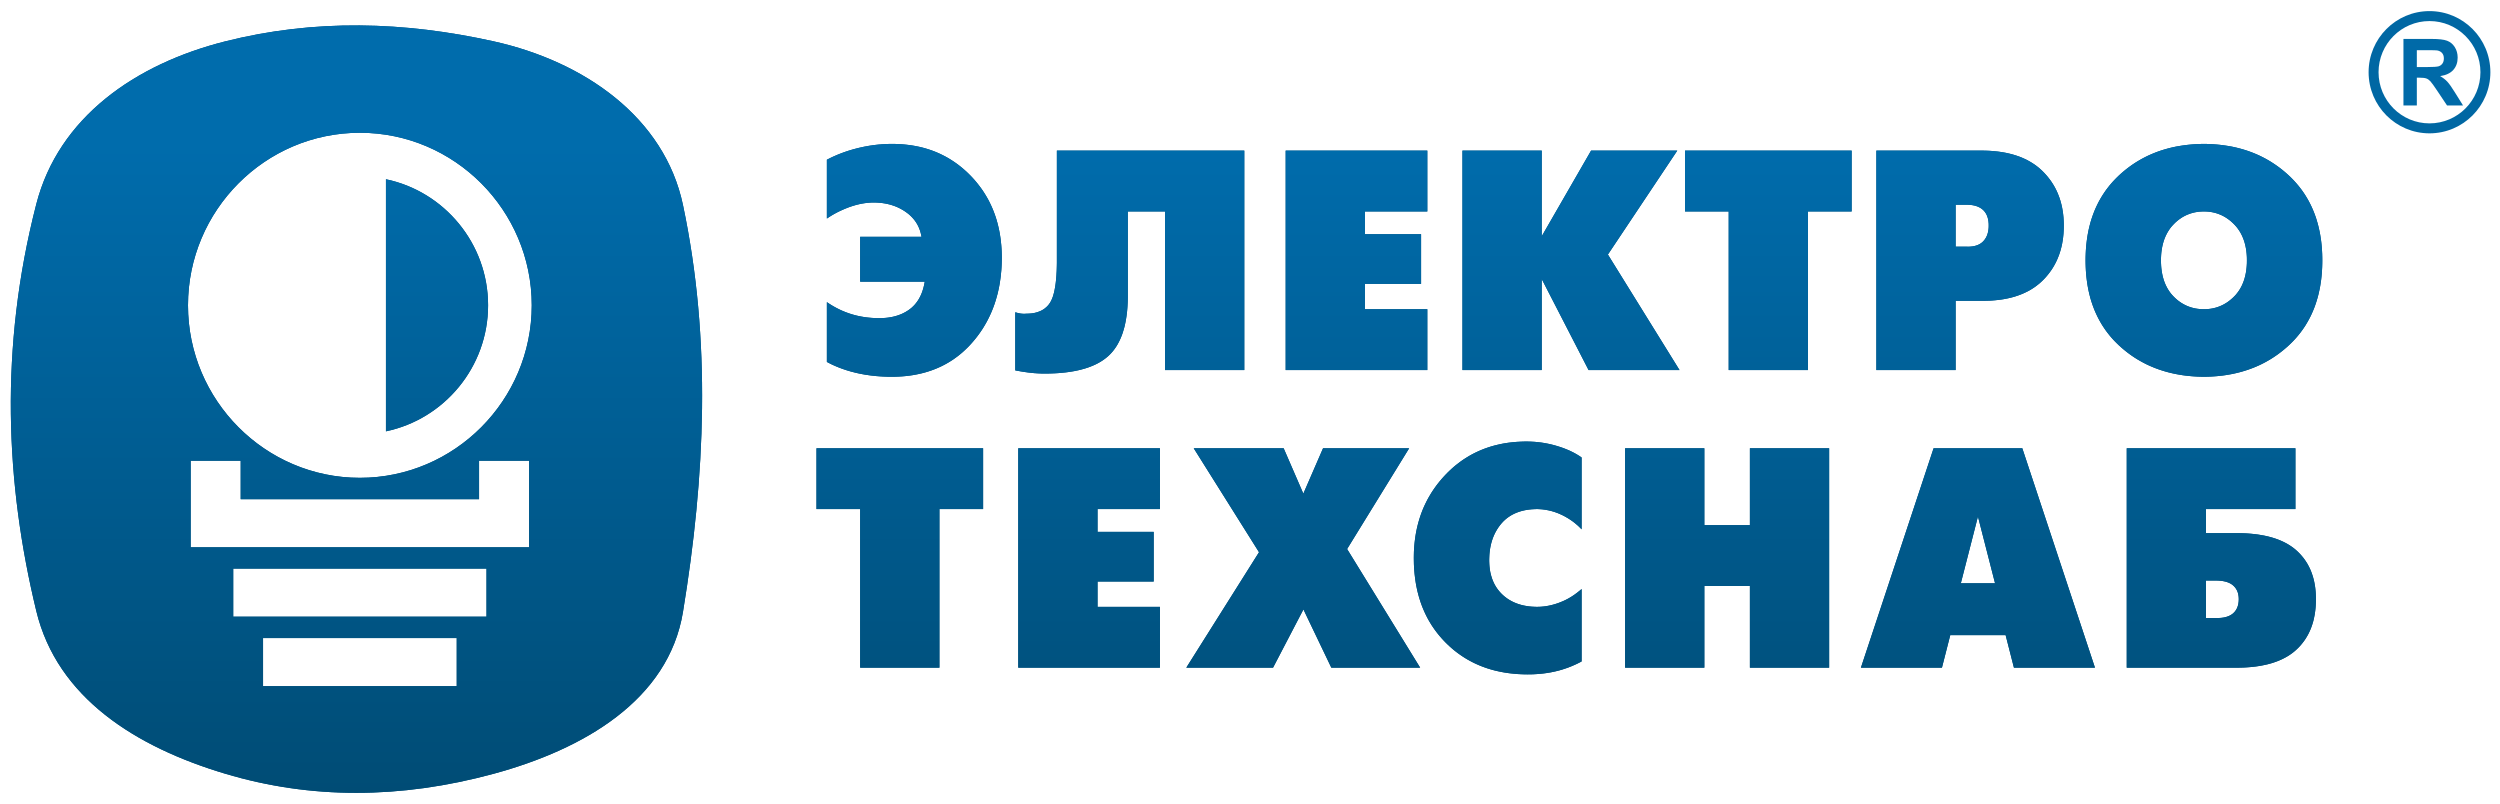 <svg width="143" height="46" viewBox="0 0 143 46" fill="none" xmlns="http://www.w3.org/2000/svg">
<path fill-rule="evenodd" clip-rule="evenodd" d="M12.879 2.367C7.722 3.669 3.351 6.72 2.075 11.676C-0.046 19.919 0.317 27.676 2.075 34.948C3.278 39.923 7.783 42.732 12.879 44.256C17.76 45.717 22.884 45.716 28.249 44.256C33.381 42.86 38.238 40.051 39.067 35C40.339 27.243 40.703 19.485 39.067 11.728C38.011 6.721 33.44 3.523 28.249 2.367C23.126 1.227 18.002 1.074 12.879 2.367ZM13.341 32.525H27.828V35.275H13.341V32.525ZM15.046 36.497H26.124V39.247H15.046V36.497ZM13.767 28.553H27.402V26.354H30.263V31.303H10.907V28.92V28.553V26.354H13.767V28.553ZM20.584 7.594C15.171 7.594 10.754 12.028 10.754 17.463C10.754 22.898 15.171 27.331 20.584 27.331C25.998 27.331 30.415 22.898 30.415 17.463C30.415 12.028 25.998 7.594 20.584 7.594ZM22.076 10.253C25.405 10.948 27.919 13.92 27.919 17.463C27.919 21.005 25.405 23.977 22.076 24.672V10.253ZM49.201 38.191V29.119H46.703V25.639H56.234V29.119H53.735V38.191H49.201ZM58.244 38.191V25.639H66.348V29.119H62.779V30.421H65.991V33.262H62.779V34.711H66.348V38.191H58.244ZM67.856 38.191H72.818L74.556 34.858L76.152 38.191H81.233L77.054 31.404L80.604 25.639H75.679L74.551 28.237L73.424 25.639H68.28L72.016 31.587L67.856 38.191ZM89.422 38.278L89.374 38.294L89.328 38.308L89.281 38.322L89.233 38.335L89.185 38.349L89.137 38.361L89.09 38.373L89.042 38.385L88.994 38.397L88.944 38.408L88.896 38.419L88.848 38.429L88.799 38.439L88.75 38.449L88.7 38.459L88.65 38.468L88.6 38.476L88.55 38.484L88.5 38.493L88.449 38.5L88.398 38.507L88.347 38.514L88.296 38.521L88.244 38.527L88.192 38.532L88.14 38.538L88.088 38.542L88.034 38.547L87.982 38.551L87.929 38.555L87.876 38.559L87.822 38.562L87.768 38.565L87.715 38.568L87.661 38.569L87.606 38.572L87.552 38.572L87.496 38.573L87.441 38.573L87.386 38.574L87.205 38.572L87.027 38.566L86.851 38.558L86.677 38.545L86.505 38.528L86.336 38.509L86.168 38.486L86.004 38.459L85.84 38.428L85.68 38.394L85.521 38.357L85.364 38.316L85.21 38.271L85.057 38.223L84.908 38.171L84.76 38.116L84.614 38.057L84.47 37.994L84.329 37.929L84.19 37.859L84.053 37.786L83.917 37.709L83.784 37.629L83.654 37.545L83.525 37.457L83.398 37.367L83.273 37.272L83.15 37.175L83.03 37.072L82.912 36.967L82.796 36.858L82.68 36.745L82.57 36.63L82.462 36.512L82.357 36.392L82.257 36.27L82.159 36.145L82.066 36.019L81.976 35.89L81.888 35.759L81.806 35.625L81.726 35.49L81.65 35.352L81.578 35.211L81.509 35.069L81.444 34.923L81.381 34.776L81.323 34.627L81.268 34.475L81.217 34.321L81.169 34.164L81.125 34.005L81.084 33.844L81.047 33.681L81.013 33.515L80.983 33.347L80.957 33.176L80.934 33.002L80.914 32.827L80.898 32.65L80.885 32.469L80.876 32.287L80.872 32.102L80.87 31.914L80.872 31.736L80.876 31.561L80.885 31.387L80.898 31.214L80.914 31.044L80.934 30.876L80.957 30.708L80.983 30.544L81.013 30.381L81.047 30.22L81.084 30.061L81.125 29.904L81.169 29.75L81.217 29.596L81.268 29.445L81.323 29.295L81.381 29.147L81.443 29.002L81.509 28.858L81.578 28.716L81.65 28.576L81.726 28.439L81.806 28.302L81.889 28.167L81.976 28.034L82.066 27.904L82.16 27.774L82.257 27.647L82.358 27.522L82.462 27.398L82.571 27.276L82.683 27.156L82.796 27.039L82.913 26.926L83.031 26.816L83.151 26.71L83.273 26.608L83.398 26.511L83.523 26.416L83.651 26.324L83.781 26.238L83.913 26.155L84.047 26.074L84.183 25.998L84.32 25.926L84.46 25.858L84.602 25.793L84.745 25.732L84.89 25.674L85.038 25.621L85.188 25.57L85.339 25.524L85.493 25.481L85.649 25.443L85.806 25.407L85.966 25.375L86.127 25.347L86.291 25.323L86.458 25.303L86.625 25.286L86.795 25.273L86.967 25.265L87.141 25.258L87.317 25.256H87.374L87.43 25.258L87.487 25.258L87.543 25.261L87.598 25.263L87.654 25.266L87.71 25.269L87.766 25.272L87.821 25.277L87.877 25.282L87.932 25.287L87.988 25.293L88.043 25.3L88.098 25.306L88.153 25.313L88.208 25.321L88.263 25.33L88.319 25.338L88.374 25.348L88.428 25.358L88.483 25.369L88.537 25.379L88.592 25.391L88.646 25.402L88.701 25.415L88.755 25.428L88.808 25.441L88.862 25.455L88.917 25.47L88.971 25.485L89.025 25.501L89.078 25.516L89.132 25.533L89.185 25.55L89.289 25.584L89.34 25.601L89.442 25.638L89.49 25.656L89.54 25.676L89.588 25.696L89.636 25.715L89.684 25.735L89.731 25.755L89.777 25.775L89.823 25.796L89.868 25.818L89.912 25.84L89.956 25.861L90 25.884L90.042 25.906L90.085 25.93L90.127 25.953L90.168 25.977L90.209 26L90.249 26.024L90.288 26.049L90.328 26.073L90.366 26.098L90.404 26.124L90.441 26.149L90.468 26.169V30.279L90.444 30.253L90.409 30.217L90.375 30.182L90.339 30.148L90.305 30.114L90.27 30.081L90.233 30.048L90.195 30.016L90.158 29.984L90.121 29.953L90.083 29.921L90.045 29.891L90.005 29.86L89.966 29.831L89.927 29.802L89.886 29.774L89.846 29.746L89.804 29.719L89.763 29.691L89.721 29.665L89.679 29.638L89.636 29.613L89.592 29.588L89.548 29.563L89.504 29.538L89.46 29.515L89.415 29.492L89.37 29.469L89.325 29.448L89.279 29.427L89.234 29.407L89.189 29.387L89.142 29.367L89.097 29.349L89.049 29.332L89.004 29.315L88.957 29.298L88.91 29.283L88.865 29.268L88.817 29.254L88.77 29.24L88.722 29.227L88.675 29.215L88.627 29.205L88.58 29.193L88.532 29.184L88.484 29.175L88.437 29.165L88.388 29.158L88.34 29.151L88.292 29.145L88.244 29.138L88.194 29.134L88.146 29.129L88.097 29.127L88.047 29.123L87.999 29.121L87.948 29.119L87.863 29.12L87.781 29.123L87.7 29.127L87.621 29.131L87.542 29.139L87.464 29.147L87.388 29.158L87.313 29.17L87.239 29.182L87.167 29.198L87.095 29.215L87.025 29.233L86.955 29.253L86.888 29.275L86.822 29.298L86.755 29.323L86.691 29.35L86.628 29.378L86.567 29.408L86.506 29.439L86.447 29.472L86.389 29.507L86.332 29.544L86.277 29.582L86.223 29.62L86.171 29.662L86.118 29.705L86.069 29.75L86.019 29.795L85.972 29.843L85.926 29.893L85.881 29.943L85.838 29.995L85.796 30.048L85.756 30.101L85.717 30.154L85.68 30.211L85.643 30.267L85.608 30.325L85.575 30.383L85.542 30.441L85.512 30.501L85.482 30.562L85.454 30.624L85.428 30.687L85.402 30.75L85.378 30.815L85.356 30.88L85.335 30.946L85.315 31.013L85.297 31.081L85.28 31.15L85.265 31.22L85.25 31.291L85.237 31.362L85.226 31.434L85.216 31.507L85.207 31.581L85.199 31.657L85.193 31.732L85.189 31.808L85.186 31.886L85.183 31.964L85.182 32.043L85.183 32.119L85.186 32.195L85.189 32.27L85.194 32.345L85.2 32.417L85.209 32.489L85.217 32.561L85.228 32.63L85.24 32.7L85.254 32.768L85.287 32.9L85.305 32.965L85.325 33.03L85.346 33.094L85.368 33.155L85.393 33.217L85.418 33.276L85.445 33.335L85.473 33.393L85.504 33.45L85.535 33.506L85.568 33.56L85.603 33.615L85.639 33.667L85.677 33.718L85.715 33.769L85.756 33.818L85.797 33.867L85.841 33.913L85.885 33.96L85.932 34.005L85.979 34.049L86.027 34.091L86.076 34.132L86.127 34.17L86.178 34.21L86.23 34.246L86.284 34.282L86.338 34.315L86.394 34.347L86.45 34.379L86.508 34.409L86.566 34.437L86.625 34.464L86.686 34.489L86.747 34.513L86.808 34.536L86.871 34.557L86.936 34.577L87 34.596L87.067 34.613L87.133 34.629L87.201 34.643L87.27 34.656L87.34 34.667L87.41 34.678L87.482 34.687L87.553 34.694L87.627 34.701L87.701 34.705L87.777 34.708L87.853 34.711H87.972L88.016 34.71L88.058 34.708L88.101 34.707L88.145 34.704L88.188 34.701L88.231 34.697L88.275 34.693L88.317 34.688L88.361 34.683L88.404 34.677L88.448 34.669L88.491 34.663L88.534 34.655L88.579 34.647L88.622 34.638L88.665 34.629L88.709 34.618L88.752 34.608L88.797 34.597L88.84 34.585L88.883 34.573L88.927 34.56L88.972 34.547L89.015 34.533L89.06 34.519L89.103 34.504L89.148 34.488L89.192 34.471L89.235 34.455L89.279 34.437L89.323 34.419L89.367 34.401L89.412 34.382L89.456 34.362L89.5 34.341L89.544 34.32L89.587 34.299L89.63 34.276L89.674 34.253L89.717 34.23L89.759 34.205L89.802 34.18L89.845 34.155L89.888 34.129L89.93 34.101L89.971 34.074L90.014 34.046L90.055 34.018L90.096 33.988L90.137 33.957L90.178 33.927L90.22 33.896L90.26 33.864L90.301 33.831L90.342 33.799L90.382 33.765L90.423 33.731L90.462 33.695L90.468 33.69V37.834L90.437 37.85L90.392 37.874L90.346 37.898L90.301 37.921L90.256 37.943L90.21 37.966L90.165 37.987L90.119 38.008L90.073 38.029L90.028 38.049L89.981 38.069L89.935 38.089L89.889 38.109L89.843 38.127L89.796 38.145L89.749 38.164L89.704 38.182L89.657 38.199L89.61 38.215L89.564 38.232L89.516 38.247L89.469 38.263L89.422 38.278ZM92.955 38.191V25.639H97.489V30.039H100.094V25.639H104.627V38.191H100.094V33.518H97.489V38.191H92.955ZM106.444 38.191L110.602 25.639H115.675L119.832 38.191H115.197L114.721 36.329H111.555L111.079 38.191H106.444ZM113.138 29.545L112.16 33.361H114.116L113.138 29.545ZM121.649 38.191V25.639H131.298V29.119H126.182V30.495H127.926L128.072 30.496L128.216 30.499L128.357 30.504L128.496 30.51L128.631 30.52L128.765 30.531L128.896 30.544L129.025 30.558L129.151 30.575L129.274 30.595L129.396 30.616L129.514 30.637L129.63 30.662L129.744 30.688L129.855 30.718L129.964 30.748L130.07 30.78L130.174 30.815L130.276 30.851L130.375 30.89L130.471 30.93L130.564 30.972L130.656 31.016L130.745 31.062L130.832 31.109L130.915 31.16L130.997 31.211L131.076 31.264L131.154 31.32L131.228 31.377L131.3 31.436L131.369 31.497L131.437 31.56L131.502 31.625L131.566 31.691L131.627 31.759L131.686 31.828L131.743 31.897L131.798 31.969L131.85 32.043L131.901 32.118L131.949 32.194L131.996 32.272L132.039 32.352L132.081 32.433L132.121 32.516L132.159 32.599L132.194 32.684L132.227 32.772L132.258 32.861L132.288 32.951L132.315 33.043L132.34 33.136L132.363 33.232L132.383 33.328L132.401 33.427L132.418 33.526L132.432 33.628L132.443 33.731L132.453 33.835L132.461 33.941L132.466 34.05L132.47 34.159L132.471 34.27L132.47 34.385L132.466 34.499L132.46 34.612L132.453 34.722L132.443 34.831L132.431 34.939L132.417 35.044L132.401 35.148L132.381 35.251L132.361 35.35L132.339 35.45L132.314 35.547L132.286 35.642L132.257 35.737L132.225 35.829L132.192 35.919L132.156 36.008L132.118 36.096L132.078 36.182L132.036 36.266L131.991 36.348L131.944 36.429L131.896 36.508L131.845 36.587L131.792 36.662L131.736 36.737L131.679 36.81L131.62 36.881L131.558 36.952L131.494 37.021L131.428 37.087L131.36 37.152L131.289 37.216L131.217 37.278L131.142 37.337L131.065 37.394L130.985 37.45L130.904 37.503L130.819 37.555L130.733 37.603L130.643 37.651L130.552 37.697L130.458 37.74L130.362 37.782L130.263 37.822L130.161 37.859L130.058 37.895L129.953 37.929L129.844 37.96L129.734 37.99L129.619 38.017L129.504 38.042L129.386 38.066L129.265 38.088L129.142 38.107L129.018 38.125L128.889 38.14L128.759 38.154L128.626 38.164L128.49 38.174L128.353 38.182L128.214 38.186L128.071 38.189L127.926 38.191H121.649ZM126.182 35.35H126.788L126.826 35.351H126.864L126.901 35.35L126.938 35.349L126.972 35.347L127.007 35.345L127.043 35.342L127.077 35.339L127.111 35.334L127.143 35.33L127.176 35.325L127.208 35.319L127.24 35.312L127.272 35.306L127.302 35.298L127.331 35.29L127.361 35.282L127.391 35.272L127.419 35.262L127.447 35.252L127.474 35.241L127.501 35.23L127.528 35.217L127.553 35.204L127.579 35.191L127.603 35.176L127.627 35.162L127.651 35.146L127.674 35.13L127.696 35.114L127.717 35.097L127.739 35.078L127.759 35.06L127.778 35.04L127.798 35.021L127.816 35.001L127.834 34.98L127.851 34.958L127.866 34.937L127.883 34.915L127.897 34.892L127.912 34.868L127.926 34.844L127.939 34.82L127.951 34.795L127.962 34.769L127.973 34.743L127.983 34.717L127.993 34.69L128.002 34.663L128.01 34.635L128.017 34.607L128.023 34.578L128.03 34.549L128.036 34.52L128.04 34.49L128.044 34.46L128.048 34.43L128.051 34.398L128.053 34.367L128.054 34.335L128.056 34.303L128.056 34.27L128.056 34.239L128.054 34.209L128.053 34.179L128.051 34.149L128.048 34.121L128.044 34.091L128.04 34.063L128.036 34.035L128.03 34.007L128.025 33.98L128.019 33.953L128.011 33.926L128.003 33.899L127.995 33.874L127.985 33.848L127.975 33.823L127.965 33.797L127.954 33.773L127.941 33.75L127.928 33.727L127.916 33.703L127.901 33.681L127.887 33.659L127.872 33.636L127.856 33.615L127.839 33.595L127.822 33.575L127.804 33.554L127.787 33.536L127.767 33.517L127.747 33.499L127.727 33.481L127.706 33.464L127.684 33.447L127.661 33.43L127.638 33.414L127.614 33.399L127.59 33.385L127.566 33.371L127.539 33.358L127.514 33.345L127.487 33.334L127.46 33.321L127.432 33.311L127.403 33.301L127.375 33.29L127.345 33.282L127.314 33.273L127.283 33.266L127.252 33.258L127.221 33.251L127.188 33.245L127.155 33.238L127.122 33.233L127.087 33.228L127.052 33.224L127.017 33.22L126.982 33.217L126.945 33.214L126.907 33.211L126.87 33.21L126.832 33.208L126.793 33.208H126.754H126.182V35.35ZM47.859 17.622L47.907 17.646L48.002 17.694L48.049 17.717L48.097 17.738L48.145 17.761L48.193 17.782L48.241 17.802L48.289 17.822L48.337 17.841L48.385 17.86L48.434 17.878L48.483 17.896L48.531 17.914L48.579 17.93L48.629 17.946L48.678 17.962L48.726 17.977L48.777 17.991L48.826 18.006L48.876 18.019L48.926 18.032L48.976 18.045L49.026 18.057L49.077 18.069L49.128 18.079L49.179 18.09L49.23 18.1L49.282 18.11L49.333 18.118L49.385 18.128L49.438 18.135L49.489 18.143L49.541 18.151L49.594 18.157L49.646 18.163L49.7 18.169L49.752 18.173L49.806 18.179L49.86 18.183L49.913 18.186L49.967 18.189L50.021 18.192L50.076 18.194L50.13 18.196L50.185 18.197L50.24 18.199L50.295 18.199L50.359 18.198L50.42 18.196L50.482 18.194L50.543 18.191L50.604 18.186L50.663 18.182L50.722 18.176L50.781 18.169L50.839 18.161L50.895 18.152L50.953 18.142L51.008 18.132L51.064 18.121L51.119 18.108L51.173 18.094L51.226 18.08L51.279 18.065L51.331 18.049L51.382 18.031L51.433 18.013L51.484 17.994L51.533 17.974L51.582 17.953L51.631 17.931L51.678 17.908L51.724 17.884L51.771 17.86L51.816 17.834L51.861 17.806L51.905 17.779L51.949 17.751L51.992 17.721L52.034 17.69L52.075 17.659L52.116 17.625L52.155 17.593L52.194 17.556L52.231 17.521L52.268 17.484L52.304 17.446L52.338 17.408L52.371 17.368L52.405 17.326L52.436 17.285L52.467 17.241L52.498 17.197L52.527 17.153L52.555 17.108L52.582 17.06L52.607 17.012L52.633 16.964L52.657 16.915L52.679 16.864L52.702 16.813L52.723 16.759L52.743 16.706L52.763 16.652L52.78 16.597L52.797 16.54L52.814 16.484L52.829 16.425L52.844 16.366L52.858 16.306L52.897 16.111H49.201V13.544H52.714L52.671 13.356L52.658 13.305L52.644 13.254L52.628 13.205L52.612 13.156L52.594 13.108L52.575 13.06L52.556 13.013L52.535 12.966L52.513 12.92L52.49 12.876L52.466 12.831L52.44 12.787L52.413 12.743L52.385 12.701L52.356 12.658L52.326 12.617L52.295 12.575L52.262 12.537L52.228 12.497L52.194 12.458L52.159 12.421L52.122 12.383L52.084 12.346L52.045 12.31L52.005 12.274L51.964 12.24L51.921 12.206L51.878 12.173L51.833 12.14L51.788 12.109L51.742 12.077L51.695 12.047L51.647 12.017L51.598 11.989L51.55 11.962L51.5 11.935L51.45 11.909L51.4 11.884L51.349 11.86L51.297 11.838L51.245 11.816L51.192 11.795L51.14 11.777L51.086 11.757L51.032 11.74L50.977 11.723L50.922 11.706L50.867 11.692L50.81 11.678L50.754 11.665L50.697 11.654L50.639 11.641L50.581 11.632L50.522 11.623L50.462 11.614L50.404 11.607L50.343 11.601L50.283 11.596L50.222 11.592L50.16 11.588L50.097 11.586L50.035 11.585H49.971H49.928L49.884 11.585L49.84 11.586L49.796 11.589L49.751 11.592L49.706 11.595L49.661 11.599L49.616 11.602L49.571 11.607L49.527 11.613L49.482 11.619L49.436 11.625L49.391 11.633L49.346 11.64L49.299 11.648L49.253 11.657L49.207 11.667L49.162 11.676L49.115 11.687L49.069 11.698L49.022 11.709L48.976 11.722L48.93 11.734L48.883 11.748L48.836 11.761L48.789 11.777L48.742 11.791L48.695 11.806L48.647 11.822L48.6 11.839L48.552 11.856L48.504 11.873L48.457 11.893L48.41 11.911L48.363 11.93L48.316 11.949L48.27 11.969L48.224 11.989L48.178 12.01L48.133 12.03L48.088 12.05L48.041 12.072L47.996 12.093L47.952 12.116L47.908 12.137L47.864 12.16L47.821 12.184L47.777 12.206L47.734 12.23L47.69 12.254L47.648 12.28L47.605 12.304L47.563 12.329L47.522 12.355L47.48 12.38L47.439 12.407L47.397 12.434L47.357 12.46L47.317 12.487L47.297 12.5V9.137L47.342 9.113L47.396 9.086L47.45 9.059L47.502 9.033L47.556 9.007L47.611 8.981L47.665 8.956L47.72 8.932L47.775 8.908L47.83 8.884L47.886 8.86L47.942 8.837L47.997 8.814L48.054 8.792L48.111 8.771L48.168 8.749L48.225 8.728L48.282 8.707L48.34 8.687L48.398 8.667L48.456 8.648L48.515 8.628L48.574 8.61L48.634 8.591L48.692 8.574L48.753 8.556L48.812 8.539L48.873 8.523L48.934 8.507L48.995 8.491L49.056 8.475L49.117 8.46L49.179 8.446L49.24 8.432L49.302 8.419L49.363 8.406L49.424 8.392L49.486 8.381L49.547 8.369L49.609 8.358L49.67 8.347L49.731 8.337L49.793 8.327L49.854 8.319L49.916 8.309L49.977 8.302L50.039 8.293L50.1 8.286L50.162 8.279L50.224 8.272L50.285 8.266L50.346 8.262L50.409 8.256L50.471 8.251L50.533 8.248L50.594 8.244L50.655 8.241L50.717 8.238L50.779 8.237L50.84 8.234L50.902 8.234L50.963 8.233L51.025 8.232L51.196 8.234L51.364 8.24L51.529 8.248L51.694 8.261L51.856 8.278L52.016 8.297L52.174 8.32L52.33 8.347L52.484 8.377L52.637 8.41L52.788 8.447L52.936 8.488L53.083 8.533L53.228 8.581L53.371 8.632L53.513 8.687L53.651 8.746L53.789 8.808L53.923 8.874L54.058 8.943L54.19 9.016L54.319 9.092L54.447 9.172L54.573 9.255L54.697 9.342L54.82 9.432L54.941 9.527L55.06 9.624L55.177 9.726L55.293 9.83L55.406 9.939L55.518 10.051L55.627 10.166L55.732 10.282L55.834 10.402L55.932 10.522L56.027 10.645L56.119 10.769L56.208 10.895L56.292 11.024L56.374 11.155L56.452 11.287L56.527 11.421L56.598 11.558L56.665 11.696L56.73 11.836L56.791 11.979L56.848 12.123L56.903 12.27L56.954 12.418L57.001 12.568L57.044 12.721L57.085 12.876L57.121 13.031L57.155 13.191L57.186 13.351L57.212 13.513L57.236 13.678L57.255 13.845L57.272 14.013L57.285 14.184L57.295 14.358L57.301 14.533L57.304 14.709L57.302 14.894L57.297 15.077L57.289 15.258L57.278 15.437L57.261 15.614L57.244 15.789L57.221 15.961L57.196 16.132L57.168 16.3L57.136 16.467L57.101 16.631L57.063 16.793L57.02 16.954L56.975 17.111L56.927 17.268L56.875 17.423L56.819 17.576L56.761 17.725L56.699 17.874L56.634 18.019L56.565 18.163L56.493 18.306L56.418 18.446L56.34 18.583L56.258 18.72L56.173 18.854L56.084 18.986L55.992 19.116L55.897 19.244L55.798 19.37L55.696 19.494L55.59 19.617L55.482 19.736L55.372 19.851L55.259 19.962L55.144 20.07L55.028 20.174L54.908 20.274L54.787 20.37L54.663 20.462L54.537 20.552L54.41 20.636L54.279 20.717L54.147 20.794L54.012 20.867L53.874 20.938L53.735 21.003L53.593 21.066L53.449 21.124L53.303 21.179L53.154 21.23L53.003 21.277L52.85 21.321L52.695 21.36L52.536 21.396L52.375 21.428L52.214 21.457L52.048 21.482L51.881 21.503L51.711 21.52L51.539 21.533L51.365 21.542L51.188 21.548L51.008 21.55H50.941L50.873 21.549L50.805 21.548L50.738 21.547L50.671 21.544L50.604 21.542L50.537 21.539L50.471 21.536L50.404 21.531L50.339 21.528L50.274 21.523L50.209 21.518L50.144 21.513L50.079 21.507L50.015 21.5L49.95 21.493L49.886 21.486L49.823 21.479L49.759 21.47L49.697 21.462L49.633 21.452L49.571 21.444L49.509 21.434L49.446 21.424L49.385 21.412L49.323 21.401L49.262 21.39L49.203 21.377L49.141 21.365L49.081 21.352L49.02 21.339L48.961 21.325L48.901 21.311L48.842 21.295L48.784 21.281L48.725 21.266L48.667 21.25L48.609 21.233L48.552 21.216L48.495 21.199L48.438 21.182L48.382 21.164L48.327 21.146L48.272 21.127L48.216 21.108L48.161 21.089L48.108 21.069L48.054 21.048L47.999 21.028L47.946 21.006L47.894 20.985L47.84 20.963L47.789 20.941L47.737 20.918L47.685 20.895L47.635 20.873L47.583 20.849L47.533 20.824L47.484 20.799L47.434 20.774L47.385 20.749L47.336 20.723L47.297 20.702V17.282L47.3 17.285L47.346 17.316L47.392 17.346L47.439 17.377L47.485 17.406L47.531 17.435L47.577 17.464L47.624 17.491L47.671 17.519L47.717 17.545L47.764 17.571L47.812 17.597L47.859 17.622ZM64.368 18.471L64.343 18.589L64.316 18.703L64.285 18.816L64.252 18.926L64.219 19.032L64.183 19.137L64.144 19.238L64.104 19.336L64.061 19.432L64.016 19.525L63.97 19.614L63.922 19.702L63.871 19.786L63.818 19.868L63.764 19.947L63.706 20.024L63.648 20.097L63.587 20.168L63.524 20.237L63.459 20.302L63.392 20.366L63.322 20.425L63.249 20.485L63.174 20.542L63.096 20.597L63.016 20.651L62.932 20.702L62.846 20.752L62.756 20.8L62.663 20.846L62.568 20.89L62.471 20.931L62.37 20.972L62.267 21.01L62.159 21.047L62.05 21.081L61.937 21.113L61.822 21.144L61.704 21.173L61.583 21.199L61.459 21.225L61.332 21.247L61.202 21.268L61.069 21.287L60.934 21.304L60.795 21.318L60.654 21.332L60.51 21.343L60.362 21.352L60.211 21.358L60.06 21.363L59.904 21.366L59.745 21.367H59.721H59.697H59.673L59.648 21.366H59.624L59.6 21.366L59.576 21.365L59.551 21.364L59.526 21.363L59.502 21.363L59.477 21.362L59.453 21.36L59.428 21.36L59.404 21.359L59.379 21.357L59.354 21.356L59.329 21.355L59.304 21.353L59.28 21.352L59.254 21.349L59.229 21.348L59.205 21.346L59.178 21.345L59.154 21.343L59.129 21.34L59.103 21.338L59.078 21.335L59.052 21.333L59.027 21.331L59.001 21.328L58.973 21.325L58.924 21.319L58.898 21.316L58.871 21.314L58.844 21.31L58.818 21.307L58.791 21.304L58.763 21.3L58.735 21.296L58.707 21.291L58.679 21.288L58.65 21.284L58.622 21.28L58.592 21.275L58.562 21.271L58.532 21.267L58.472 21.257L58.441 21.252L58.41 21.246L58.379 21.242L58.347 21.236L58.316 21.23L58.284 21.225L58.251 21.219L58.219 21.213L58.185 21.208L58.152 21.201L58.119 21.195L58.085 21.188L58.073 21.185V17.861L58.091 17.867L58.116 17.874L58.165 17.888L58.189 17.895L58.214 17.901L58.239 17.906L58.264 17.912L58.288 17.918L58.312 17.922L58.338 17.927L58.363 17.932L58.389 17.936L58.414 17.939L58.44 17.942L58.465 17.944L58.49 17.946L58.516 17.947L58.541 17.949H58.618L58.643 17.947L58.669 17.946L58.694 17.944L58.714 17.943L58.764 17.942L58.819 17.94L58.874 17.937L58.926 17.933L58.979 17.929L59.031 17.923L59.081 17.915L59.131 17.906L59.18 17.898L59.228 17.886L59.276 17.874L59.321 17.861L59.366 17.847L59.41 17.83L59.455 17.813L59.497 17.796L59.539 17.778L59.58 17.757L59.619 17.735L59.658 17.713L59.696 17.689L59.733 17.663L59.768 17.637L59.802 17.608L59.836 17.58L59.869 17.55L59.9 17.519L59.931 17.487L59.96 17.453L59.989 17.419L60.016 17.382L60.041 17.346L60.068 17.306L60.092 17.265L60.115 17.221L60.138 17.176L60.16 17.128L60.18 17.079L60.201 17.026L60.221 16.973L60.239 16.917L60.255 16.859L60.272 16.799L60.289 16.737L60.303 16.673L60.318 16.606L60.331 16.537L60.344 16.467L60.357 16.394L60.368 16.32L60.379 16.241L60.389 16.162L60.398 16.08L60.406 15.997L60.414 15.91L60.422 15.823L60.428 15.732L60.433 15.639L60.439 15.545L60.443 15.448L60.446 15.349L60.449 15.248L60.451 15.143L60.453 15.037V8.615H71.174V21.167H66.639V12.095H64.511V16.989L64.508 17.138L64.504 17.284L64.497 17.427L64.489 17.567L64.478 17.705L64.466 17.84L64.45 17.971L64.433 18.1L64.413 18.227L64.392 18.35L64.368 18.471ZM73.54 21.167V8.615H81.643V12.095H78.073V13.398H81.286V16.238H78.073V17.687H81.643V21.167H73.54ZM83.652 21.167V8.615H88.187V13.514L91.01 8.615H95.94L91.972 14.56L96.068 21.167H90.867L88.187 15.96V21.167H83.652ZM98.881 21.167V12.095H96.383V8.615H105.914V12.095H103.415V21.167H98.881ZM107.328 21.167V8.615H113.418L113.56 8.618L113.7 8.622L113.837 8.629L113.971 8.639L114.104 8.651L114.235 8.664L114.363 8.68L114.489 8.699L114.614 8.72L114.735 8.742L114.854 8.768L114.972 8.796L115.088 8.825L115.2 8.858L115.311 8.892L115.419 8.929L115.526 8.967L115.631 9.008L115.733 9.053L115.833 9.098L115.931 9.145L116.026 9.197L116.119 9.249L116.211 9.304L116.3 9.361L116.388 9.42L116.473 9.481L116.555 9.545L116.637 9.611L116.715 9.68L116.793 9.751L116.867 9.824L116.94 9.899L117.01 9.976L117.078 10.053L117.144 10.132L117.207 10.213L117.268 10.294L117.328 10.377L117.384 10.462L117.438 10.547L117.49 10.634L117.54 10.723L117.587 10.812L117.632 10.904L117.674 10.996L117.715 11.09L117.752 11.186L117.789 11.282L117.822 11.38L117.854 11.479L117.882 11.581L117.909 11.682L117.933 11.787L117.956 11.891L117.974 11.998L117.992 12.106L118.008 12.215L118.02 12.326L118.031 12.438L118.038 12.552L118.044 12.667L118.048 12.784L118.049 12.901L118.048 13.023L118.044 13.14L118.038 13.257L118.031 13.373L118.02 13.488L118.008 13.601L117.992 13.712L117.974 13.821L117.956 13.93L117.933 14.037L117.909 14.142L117.882 14.245L117.854 14.348L117.822 14.448L117.789 14.547L117.752 14.646L117.714 14.742L117.674 14.837L117.632 14.93L117.587 15.022L117.539 15.113L117.49 15.202L117.438 15.29L117.384 15.376L117.328 15.461L117.268 15.544L117.207 15.626L117.144 15.707L117.078 15.786L117.01 15.865L116.94 15.941L116.867 16.016L116.793 16.088L116.715 16.16L116.637 16.228L116.555 16.293L116.473 16.357L116.388 16.419L116.3 16.478L116.211 16.535L116.12 16.59L116.027 16.642L115.931 16.691L115.833 16.738L115.733 16.784L115.631 16.827L115.527 16.868L115.42 16.906L115.311 16.943L115.201 16.977L115.088 17.008L114.973 17.037L114.856 17.064L114.737 17.088L114.615 17.111L114.491 17.131L114.365 17.148L114.236 17.163L114.106 17.176L113.973 17.187L113.837 17.196L113.701 17.201L113.561 17.204L113.418 17.206H111.862V21.167H107.328ZM111.862 11.712V14.11H112.501L112.536 14.111L112.573 14.112L112.61 14.111L112.646 14.109L112.681 14.108L112.716 14.105L112.752 14.102L112.786 14.098L112.818 14.095L112.852 14.089L112.885 14.084L112.916 14.078L112.948 14.07L112.979 14.063L113.009 14.054L113.039 14.044L113.069 14.036L113.097 14.024L113.127 14.013L113.154 14.002L113.181 13.989L113.208 13.975L113.234 13.961L113.26 13.947L113.285 13.931L113.309 13.914L113.332 13.897L113.356 13.88L113.378 13.861L113.4 13.842L113.421 13.822L113.441 13.801L113.461 13.781L113.479 13.759L113.498 13.738L113.516 13.715L113.533 13.692L113.548 13.668L113.564 13.645L113.579 13.62L113.595 13.595L113.608 13.571L113.621 13.544L113.633 13.518L113.646 13.492L113.656 13.465L113.667 13.437L113.677 13.408L113.687 13.38L113.694 13.351L113.704 13.322L113.71 13.291L113.718 13.262L113.724 13.231L113.729 13.199L113.735 13.168L113.739 13.136L113.742 13.104L113.746 13.072L113.749 13.038L113.751 13.005L113.752 12.971L113.753 12.937V12.901V12.866L113.752 12.831L113.751 12.795L113.749 12.761L113.745 12.728L113.742 12.694L113.739 12.661L113.734 12.629L113.728 12.596L113.723 12.565L113.717 12.534L113.71 12.504L113.701 12.473L113.693 12.444L113.684 12.415L113.674 12.387L113.663 12.359L113.653 12.332L113.642 12.304L113.629 12.278L113.615 12.252L113.602 12.227L113.588 12.202L113.572 12.178L113.557 12.155L113.54 12.131L113.523 12.109L113.505 12.086L113.487 12.065L113.468 12.045L113.448 12.025L113.427 12.006L113.407 11.987L113.385 11.969L113.363 11.952L113.34 11.935L113.318 11.919L113.294 11.904L113.27 11.889L113.244 11.874L113.22 11.861L113.193 11.849L113.168 11.836L113.141 11.825L113.113 11.812L113.086 11.802L113.057 11.792L113.028 11.784L112.999 11.774L112.969 11.766L112.94 11.759L112.909 11.751L112.876 11.746L112.845 11.74L112.814 11.733L112.78 11.729L112.747 11.726L112.714 11.722L112.68 11.719L112.644 11.716L112.61 11.715L112.575 11.712H112.538L112.503 11.712H111.862ZM126.065 21.55L125.882 21.547L125.7 21.541L125.52 21.531L125.342 21.518L125.167 21.501L124.994 21.482L124.823 21.458L124.653 21.43L124.486 21.4L124.321 21.366L124.158 21.329L123.997 21.288L123.838 21.244L123.682 21.196L123.527 21.146L123.374 21.091L123.224 21.034L123.075 20.972L122.928 20.908L122.783 20.84L122.641 20.768L122.5 20.693L122.361 20.614L122.225 20.534L122.09 20.448L121.957 20.359L121.827 20.267L121.698 20.171L121.572 20.072L121.448 19.97L121.325 19.864L121.203 19.754L121.087 19.642L120.973 19.528L120.862 19.411L120.756 19.291L120.654 19.169L120.556 19.044L120.46 18.917L120.37 18.787L120.282 18.655L120.198 18.52L120.118 18.381L120.041 18.241L119.969 18.1L119.9 17.954L119.834 17.806L119.773 17.656L119.715 17.503L119.661 17.347L119.61 17.19L119.563 17.029L119.521 16.864L119.481 16.698L119.446 16.53L119.414 16.358L119.386 16.184L119.362 16.008L119.341 15.828L119.324 15.646L119.311 15.461L119.302 15.274L119.296 15.084L119.294 14.892L119.296 14.7L119.302 14.51L119.311 14.324L119.324 14.14L119.341 13.959L119.362 13.781L119.386 13.605L119.414 13.431L119.446 13.26L119.481 13.092L119.521 12.928L119.563 12.764L119.61 12.603L119.661 12.445L119.715 12.291L119.773 12.138L119.834 11.987L119.9 11.839L119.969 11.695L120.041 11.552L120.118 11.412L120.198 11.275L120.282 11.14L120.37 11.007L120.46 10.877L120.556 10.75L120.654 10.624L120.757 10.502L120.862 10.382L120.974 10.264L121.087 10.149L121.204 10.036L121.325 9.926L121.448 9.82L121.572 9.717L121.699 9.617L121.827 9.522L121.957 9.429L122.09 9.34L122.225 9.254L122.362 9.172L122.501 9.093L122.641 9.018L122.784 8.946L122.928 8.877L123.075 8.813L123.224 8.751L123.374 8.693L123.527 8.638L123.682 8.587L123.839 8.539L123.998 8.495L124.158 8.454L124.322 8.416L124.486 8.382L124.653 8.353L124.823 8.326L124.994 8.302L125.167 8.282L125.342 8.265L125.52 8.251L125.7 8.241L125.882 8.235L126.065 8.232L126.247 8.235L126.428 8.241L126.607 8.251L126.782 8.265L126.958 8.282L127.13 8.302L127.3 8.326L127.47 8.353L127.637 8.382L127.8 8.416L127.962 8.454L128.124 8.495L128.282 8.539L128.438 8.587L128.593 8.638L128.745 8.693L128.896 8.751L129.045 8.813L129.191 8.877L129.336 8.946L129.478 9.018L129.619 9.093L129.758 9.172L129.894 9.254L130.028 9.34L130.161 9.429L130.293 9.522L130.421 9.617L130.549 9.717L130.673 9.82L130.796 9.926L130.918 10.037L131.036 10.149L131.15 10.264L131.26 10.382L131.367 10.503L131.47 10.624L131.569 10.75L131.665 10.877L131.756 11.007L131.845 11.14L131.928 11.275L132.009 11.412L132.085 11.552L132.159 11.695L132.228 11.839L132.293 11.987L132.356 12.138L132.414 12.291L132.469 12.445L132.518 12.603L132.565 12.764L132.609 12.928L132.647 13.092L132.684 13.261L132.716 13.431L132.743 13.605L132.769 13.781L132.789 13.959L132.806 14.14L132.819 14.324L132.829 14.51L132.834 14.7L132.836 14.892L132.834 15.084L132.829 15.274L132.819 15.461L132.806 15.646L132.789 15.828L132.769 16.008L132.743 16.184L132.716 16.358L132.684 16.53L132.647 16.698L132.609 16.864L132.565 17.029L132.518 17.189L132.468 17.347L132.414 17.503L132.356 17.656L132.293 17.806L132.228 17.954L132.159 18.099L132.085 18.241L132.009 18.381L131.928 18.519L131.845 18.655L131.756 18.787L131.665 18.916L131.569 19.044L131.47 19.169L131.367 19.291L131.26 19.411L131.15 19.528L131.036 19.642L130.918 19.754L130.796 19.864L130.673 19.97L130.549 20.072L130.421 20.171L130.293 20.267L130.161 20.359L130.028 20.448L129.894 20.534L129.758 20.614L129.619 20.693L129.478 20.768L129.336 20.84L129.192 20.908L129.045 20.972L128.896 21.034L128.745 21.091L128.593 21.146L128.439 21.196L128.282 21.244L128.124 21.288L127.963 21.329L127.801 21.366L127.637 21.4L127.47 21.43L127.3 21.458L127.13 21.482L126.958 21.501L126.783 21.518L126.607 21.531L126.428 21.541L126.247 21.547L126.065 21.55ZM126.065 17.687L126.127 17.686L126.191 17.685L126.252 17.681L126.314 17.676L126.375 17.669L126.435 17.662L126.495 17.652L126.553 17.642L126.612 17.629L126.67 17.615L126.728 17.601L126.785 17.584L126.842 17.566L126.897 17.546L126.953 17.525L127.007 17.502L127.062 17.479L127.115 17.453L127.168 17.427L127.221 17.399L127.272 17.369L127.324 17.338L127.375 17.306L127.425 17.272L127.474 17.237L127.522 17.2L127.57 17.162L127.618 17.122L127.665 17.081L127.712 17.039L127.757 16.996L127.802 16.951L127.847 16.905L127.89 16.857L127.931 16.807L127.972 16.756L128.011 16.704L128.049 16.652L128.084 16.598L128.119 16.543L128.153 16.487L128.184 16.43L128.214 16.372L128.244 16.312L128.271 16.251L128.296 16.19L128.322 16.126L128.344 16.063L128.367 15.998L128.387 15.931L128.405 15.864L128.423 15.796L128.439 15.726L128.453 15.655L128.467 15.584L128.479 15.511L128.49 15.438L128.498 15.362L128.506 15.287L128.512 15.21L128.517 15.132L128.521 15.053L128.522 14.972L128.523 14.892L128.522 14.811L128.521 14.732L128.517 14.653L128.512 14.577L128.506 14.501L128.498 14.426L128.49 14.352L128.479 14.279L128.467 14.207L128.453 14.136L128.439 14.065L128.423 13.996L128.405 13.928L128.387 13.862L128.367 13.796L128.344 13.732L128.322 13.667L128.296 13.605L128.271 13.543L128.244 13.483L128.214 13.423L128.184 13.365L128.153 13.307L128.119 13.251L128.085 13.196L128.049 13.143L128.012 13.089L127.972 13.037L127.932 12.986L127.89 12.937L127.848 12.889L127.803 12.841L127.757 12.795L127.712 12.752L127.665 12.709L127.619 12.667L127.572 12.627L127.523 12.589L127.474 12.552L127.425 12.516L127.375 12.482L127.324 12.448L127.273 12.417L127.221 12.387L127.169 12.359L127.116 12.332L127.062 12.306L127.007 12.282L126.953 12.26L126.897 12.239L126.843 12.219L126.785 12.2L126.728 12.184L126.671 12.168L126.612 12.154L126.554 12.142L126.495 12.131L126.435 12.121L126.375 12.113L126.314 12.106L126.252 12.102L126.191 12.099L126.127 12.096L126.065 12.095L126.001 12.096L125.938 12.099L125.875 12.102L125.813 12.106L125.751 12.113L125.69 12.121L125.63 12.131L125.57 12.141L125.51 12.154L125.451 12.168L125.394 12.184L125.336 12.2L125.278 12.218L125.223 12.239L125.167 12.26L125.111 12.282L125.057 12.306L125.004 12.332L124.95 12.359L124.898 12.387L124.845 12.417L124.794 12.448L124.744 12.482L124.694 12.516L124.644 12.552L124.596 12.589L124.548 12.627L124.501 12.668L124.453 12.709L124.408 12.752L124.363 12.797L124.319 12.842L124.274 12.89L124.231 12.938L124.19 12.986L124.15 13.037L124.112 13.089L124.075 13.143L124.04 13.197L124.006 13.252L123.973 13.308L123.942 13.366L123.912 13.424L123.883 13.483L123.856 13.544L123.831 13.606L123.805 13.667L123.784 13.732L123.761 13.797L123.742 13.863L123.723 13.93L123.706 13.996L123.69 14.066L123.676 14.136L123.662 14.207L123.651 14.279L123.641 14.352L123.631 14.426L123.624 14.501L123.618 14.577L123.614 14.653L123.61 14.732L123.608 14.811L123.607 14.892L123.608 14.972L123.61 15.053L123.614 15.132L123.618 15.21L123.624 15.286L123.631 15.362L123.641 15.437L123.651 15.511L123.662 15.584L123.676 15.655L123.69 15.726L123.706 15.796L123.723 15.864L123.742 15.93L123.761 15.998L123.784 16.063L123.805 16.126L123.831 16.19L123.856 16.251L123.883 16.311L123.912 16.371L123.942 16.429L123.973 16.487L124.006 16.543L124.04 16.598L124.075 16.652L124.112 16.704L124.151 16.756L124.19 16.806L124.232 16.855L124.275 16.903L124.319 16.95L124.364 16.995L124.409 17.039L124.455 17.081L124.501 17.122L124.548 17.162L124.596 17.2L124.645 17.237L124.694 17.272L124.745 17.306L124.794 17.338L124.846 17.369L124.899 17.399L124.95 17.427L125.004 17.453L125.057 17.479L125.111 17.503L125.167 17.525L125.223 17.546L125.279 17.566L125.336 17.584L125.394 17.601L125.451 17.615L125.511 17.629L125.57 17.642L125.63 17.652L125.69 17.662L125.751 17.669L125.813 17.676L125.875 17.681L125.938 17.685L126.001 17.686L126.065 17.687Z" fill="#00507C"/>
<path fill-rule="evenodd" clip-rule="evenodd" d="M12.879 2.367C7.722 3.669 3.351 6.72 2.075 11.676C-0.046 19.919 0.317 27.676 2.075 34.948C3.278 39.923 7.783 42.732 12.879 44.256C17.76 45.717 22.884 45.716 28.249 44.256C33.381 42.86 38.238 40.051 39.067 35C40.339 27.243 40.703 19.485 39.067 11.728C38.011 6.721 33.44 3.523 28.249 2.367C23.126 1.227 18.002 1.074 12.879 2.367ZM13.341 32.525H27.828V35.275H13.341V32.525ZM15.046 36.497H26.124V39.247H15.046V36.497ZM13.767 28.553H27.402V26.354H30.263V31.303H10.907V28.92V28.553V26.354H13.767V28.553ZM20.584 7.594C15.171 7.594 10.754 12.028 10.754 17.463C10.754 22.898 15.171 27.331 20.584 27.331C25.998 27.331 30.415 22.898 30.415 17.463C30.415 12.028 25.998 7.594 20.584 7.594ZM22.076 10.253C25.405 10.948 27.919 13.92 27.919 17.463C27.919 21.005 25.405 23.977 22.076 24.672V10.253ZM49.201 38.191V29.119H46.703V25.639H56.234V29.119H53.735V38.191H49.201ZM58.244 38.191V25.639H66.348V29.119H62.779V30.421H65.991V33.262H62.779V34.711H66.348V38.191H58.244ZM67.856 38.191H72.818L74.556 34.858L76.152 38.191H81.233L77.054 31.404L80.604 25.639H75.679L74.551 28.237L73.424 25.639H68.28L72.016 31.587L67.856 38.191ZM89.422 38.278L89.374 38.294L89.328 38.308L89.281 38.322L89.233 38.335L89.185 38.349L89.137 38.361L89.09 38.373L89.042 38.385L88.994 38.397L88.944 38.408L88.896 38.419L88.848 38.429L88.799 38.439L88.75 38.449L88.7 38.459L88.65 38.468L88.6 38.476L88.55 38.484L88.5 38.493L88.449 38.5L88.398 38.507L88.347 38.514L88.296 38.521L88.244 38.527L88.192 38.532L88.14 38.538L88.088 38.542L88.034 38.547L87.982 38.551L87.929 38.555L87.876 38.559L87.822 38.562L87.768 38.565L87.715 38.568L87.661 38.569L87.606 38.572L87.552 38.572L87.496 38.573L87.441 38.573L87.386 38.574L87.205 38.572L87.027 38.566L86.851 38.558L86.677 38.545L86.505 38.528L86.336 38.509L86.168 38.486L86.004 38.459L85.84 38.428L85.68 38.394L85.521 38.357L85.364 38.316L85.21 38.271L85.057 38.223L84.908 38.171L84.76 38.116L84.614 38.057L84.47 37.994L84.329 37.929L84.19 37.859L84.053 37.786L83.917 37.709L83.784 37.629L83.654 37.545L83.525 37.457L83.398 37.367L83.273 37.272L83.15 37.175L83.03 37.072L82.912 36.967L82.796 36.858L82.68 36.745L82.57 36.63L82.462 36.512L82.357 36.392L82.257 36.27L82.159 36.145L82.066 36.019L81.976 35.89L81.888 35.759L81.806 35.625L81.726 35.49L81.65 35.352L81.578 35.211L81.509 35.069L81.444 34.923L81.381 34.776L81.323 34.627L81.268 34.475L81.217 34.321L81.169 34.164L81.125 34.005L81.084 33.844L81.047 33.681L81.013 33.515L80.983 33.347L80.957 33.176L80.934 33.002L80.914 32.827L80.898 32.65L80.885 32.469L80.876 32.287L80.872 32.102L80.87 31.914L80.872 31.736L80.876 31.561L80.885 31.387L80.898 31.214L80.914 31.044L80.934 30.876L80.957 30.708L80.983 30.544L81.013 30.381L81.047 30.22L81.084 30.061L81.125 29.904L81.169 29.75L81.217 29.596L81.268 29.445L81.323 29.295L81.381 29.147L81.443 29.002L81.509 28.858L81.578 28.716L81.65 28.576L81.726 28.439L81.806 28.302L81.889 28.167L81.976 28.034L82.066 27.904L82.16 27.774L82.257 27.647L82.358 27.522L82.462 27.398L82.571 27.276L82.683 27.156L82.796 27.039L82.913 26.926L83.031 26.816L83.151 26.71L83.273 26.608L83.398 26.511L83.523 26.416L83.651 26.324L83.781 26.238L83.913 26.155L84.047 26.074L84.183 25.998L84.32 25.926L84.46 25.858L84.602 25.793L84.745 25.732L84.89 25.674L85.038 25.621L85.188 25.57L85.339 25.524L85.493 25.481L85.649 25.443L85.806 25.407L85.966 25.375L86.127 25.347L86.291 25.323L86.458 25.303L86.625 25.286L86.795 25.273L86.967 25.265L87.141 25.258L87.317 25.256H87.374L87.43 25.258L87.487 25.258L87.543 25.261L87.598 25.263L87.654 25.266L87.71 25.269L87.766 25.272L87.821 25.277L87.877 25.282L87.932 25.287L87.988 25.293L88.043 25.3L88.098 25.306L88.153 25.313L88.208 25.321L88.263 25.33L88.319 25.338L88.374 25.348L88.428 25.358L88.483 25.369L88.537 25.379L88.592 25.391L88.646 25.402L88.701 25.415L88.755 25.428L88.808 25.441L88.862 25.455L88.917 25.47L88.971 25.485L89.025 25.501L89.078 25.516L89.132 25.533L89.185 25.55L89.289 25.584L89.34 25.601L89.442 25.638L89.49 25.656L89.54 25.676L89.588 25.696L89.636 25.715L89.684 25.735L89.731 25.755L89.777 25.775L89.823 25.796L89.868 25.818L89.912 25.84L89.956 25.861L90 25.884L90.042 25.906L90.085 25.93L90.127 25.953L90.168 25.977L90.209 26L90.249 26.024L90.288 26.049L90.328 26.073L90.366 26.098L90.404 26.124L90.441 26.149L90.468 26.169V30.279L90.444 30.253L90.409 30.217L90.375 30.182L90.339 30.148L90.305 30.114L90.27 30.081L90.233 30.048L90.195 30.016L90.158 29.984L90.121 29.953L90.083 29.921L90.045 29.891L90.005 29.86L89.966 29.831L89.927 29.802L89.886 29.774L89.846 29.746L89.804 29.719L89.763 29.691L89.721 29.665L89.679 29.638L89.636 29.613L89.592 29.588L89.548 29.563L89.504 29.538L89.46 29.515L89.415 29.492L89.37 29.469L89.325 29.448L89.279 29.427L89.234 29.407L89.189 29.387L89.142 29.367L89.097 29.349L89.049 29.332L89.004 29.315L88.957 29.298L88.91 29.283L88.865 29.268L88.817 29.254L88.77 29.24L88.722 29.227L88.675 29.215L88.627 29.205L88.58 29.193L88.532 29.184L88.484 29.175L88.437 29.165L88.388 29.158L88.34 29.151L88.292 29.145L88.244 29.138L88.194 29.134L88.146 29.129L88.097 29.127L88.047 29.123L87.999 29.121L87.948 29.119L87.863 29.12L87.781 29.123L87.7 29.127L87.621 29.131L87.542 29.139L87.464 29.147L87.388 29.158L87.313 29.17L87.239 29.182L87.167 29.198L87.095 29.215L87.025 29.233L86.955 29.253L86.888 29.275L86.822 29.298L86.755 29.323L86.691 29.35L86.628 29.378L86.567 29.408L86.506 29.439L86.447 29.472L86.389 29.507L86.332 29.544L86.277 29.582L86.223 29.62L86.171 29.662L86.118 29.705L86.069 29.75L86.019 29.795L85.972 29.843L85.926 29.893L85.881 29.943L85.838 29.995L85.796 30.048L85.756 30.101L85.717 30.154L85.68 30.211L85.643 30.267L85.608 30.325L85.575 30.383L85.542 30.441L85.512 30.501L85.482 30.562L85.454 30.624L85.428 30.687L85.402 30.75L85.378 30.815L85.356 30.88L85.335 30.946L85.315 31.013L85.297 31.081L85.28 31.15L85.265 31.22L85.25 31.291L85.237 31.362L85.226 31.434L85.216 31.507L85.207 31.581L85.199 31.657L85.193 31.732L85.189 31.808L85.186 31.886L85.183 31.964L85.182 32.043L85.183 32.119L85.186 32.195L85.189 32.27L85.194 32.345L85.2 32.417L85.209 32.489L85.217 32.561L85.228 32.63L85.24 32.7L85.254 32.768L85.287 32.9L85.305 32.965L85.325 33.03L85.346 33.094L85.368 33.155L85.393 33.217L85.418 33.276L85.445 33.335L85.473 33.393L85.504 33.45L85.535 33.506L85.568 33.56L85.603 33.615L85.639 33.667L85.677 33.718L85.715 33.769L85.756 33.818L85.797 33.867L85.841 33.913L85.885 33.96L85.932 34.005L85.979 34.049L86.027 34.091L86.076 34.132L86.127 34.17L86.178 34.21L86.23 34.246L86.284 34.282L86.338 34.315L86.394 34.347L86.45 34.379L86.508 34.409L86.566 34.437L86.625 34.464L86.686 34.489L86.747 34.513L86.808 34.536L86.871 34.557L86.936 34.577L87 34.596L87.067 34.613L87.133 34.629L87.201 34.643L87.27 34.656L87.34 34.667L87.41 34.678L87.482 34.687L87.553 34.694L87.627 34.701L87.701 34.705L87.777 34.708L87.853 34.711H87.972L88.016 34.71L88.058 34.708L88.101 34.707L88.145 34.704L88.188 34.701L88.231 34.697L88.275 34.693L88.317 34.688L88.361 34.683L88.404 34.677L88.448 34.669L88.491 34.663L88.534 34.655L88.579 34.647L88.622 34.638L88.665 34.629L88.709 34.618L88.752 34.608L88.797 34.597L88.84 34.585L88.883 34.573L88.927 34.56L88.972 34.547L89.015 34.533L89.06 34.519L89.103 34.504L89.148 34.488L89.192 34.471L89.235 34.455L89.279 34.437L89.323 34.419L89.367 34.401L89.412 34.382L89.456 34.362L89.5 34.341L89.544 34.32L89.587 34.299L89.63 34.276L89.674 34.253L89.717 34.23L89.759 34.205L89.802 34.18L89.845 34.155L89.888 34.129L89.93 34.101L89.971 34.074L90.014 34.046L90.055 34.018L90.096 33.988L90.137 33.957L90.178 33.927L90.22 33.896L90.26 33.864L90.301 33.831L90.342 33.799L90.382 33.765L90.423 33.731L90.462 33.695L90.468 33.69V37.834L90.437 37.85L90.392 37.874L90.346 37.898L90.301 37.921L90.256 37.943L90.21 37.966L90.165 37.987L90.119 38.008L90.073 38.029L90.028 38.049L89.981 38.069L89.935 38.089L89.889 38.109L89.843 38.127L89.796 38.145L89.749 38.164L89.704 38.182L89.657 38.199L89.61 38.215L89.564 38.232L89.516 38.247L89.469 38.263L89.422 38.278ZM92.955 38.191V25.639H97.489V30.039H100.094V25.639H104.627V38.191H100.094V33.518H97.489V38.191H92.955ZM106.444 38.191L110.602 25.639H115.675L119.832 38.191H115.197L114.721 36.329H111.555L111.079 38.191H106.444ZM113.138 29.545L112.16 33.361H114.116L113.138 29.545ZM121.649 38.191V25.639H131.298V29.119H126.182V30.495H127.926L128.072 30.496L128.216 30.499L128.357 30.504L128.496 30.51L128.631 30.52L128.765 30.531L128.896 30.544L129.025 30.558L129.151 30.575L129.274 30.595L129.396 30.616L129.514 30.637L129.63 30.662L129.744 30.688L129.855 30.718L129.964 30.748L130.07 30.78L130.174 30.815L130.276 30.851L130.375 30.89L130.471 30.93L130.564 30.972L130.656 31.016L130.745 31.062L130.832 31.109L130.915 31.16L130.997 31.211L131.076 31.264L131.154 31.32L131.228 31.377L131.3 31.436L131.369 31.497L131.437 31.56L131.502 31.625L131.566 31.691L131.627 31.759L131.686 31.828L131.743 31.897L131.798 31.969L131.85 32.043L131.901 32.118L131.949 32.194L131.996 32.272L132.039 32.352L132.081 32.433L132.121 32.516L132.159 32.599L132.194 32.684L132.227 32.772L132.258 32.861L132.288 32.951L132.315 33.043L132.34 33.136L132.363 33.232L132.383 33.328L132.401 33.427L132.418 33.526L132.432 33.628L132.443 33.731L132.453 33.835L132.461 33.941L132.466 34.05L132.47 34.159L132.471 34.27L132.47 34.385L132.466 34.499L132.46 34.612L132.453 34.722L132.443 34.831L132.431 34.939L132.417 35.044L132.401 35.148L132.381 35.251L132.361 35.35L132.339 35.45L132.314 35.547L132.286 35.642L132.257 35.737L132.225 35.829L132.192 35.919L132.156 36.008L132.118 36.096L132.078 36.182L132.036 36.266L131.991 36.348L131.944 36.429L131.896 36.508L131.845 36.587L131.792 36.662L131.736 36.737L131.679 36.81L131.62 36.881L131.558 36.952L131.494 37.021L131.428 37.087L131.36 37.152L131.289 37.216L131.217 37.278L131.142 37.337L131.065 37.394L130.985 37.45L130.904 37.503L130.819 37.555L130.733 37.603L130.643 37.651L130.552 37.697L130.458 37.74L130.362 37.782L130.263 37.822L130.161 37.859L130.058 37.895L129.953 37.929L129.844 37.96L129.734 37.99L129.619 38.017L129.504 38.042L129.386 38.066L129.265 38.088L129.142 38.107L129.018 38.125L128.889 38.14L128.759 38.154L128.626 38.164L128.49 38.174L128.353 38.182L128.214 38.186L128.071 38.189L127.926 38.191H121.649ZM126.182 35.35H126.788L126.826 35.351H126.864L126.901 35.35L126.938 35.349L126.972 35.347L127.007 35.345L127.043 35.342L127.077 35.339L127.111 35.334L127.143 35.33L127.176 35.325L127.208 35.319L127.24 35.312L127.272 35.306L127.302 35.298L127.331 35.29L127.361 35.282L127.391 35.272L127.419 35.262L127.447 35.252L127.474 35.241L127.501 35.23L127.528 35.217L127.553 35.204L127.579 35.191L127.603 35.176L127.627 35.162L127.651 35.146L127.674 35.13L127.696 35.114L127.717 35.097L127.739 35.078L127.759 35.06L127.778 35.04L127.798 35.021L127.816 35.001L127.834 34.98L127.851 34.958L127.866 34.937L127.883 34.915L127.897 34.892L127.912 34.868L127.926 34.844L127.939 34.82L127.951 34.795L127.962 34.769L127.973 34.743L127.983 34.717L127.993 34.69L128.002 34.663L128.01 34.635L128.017 34.607L128.023 34.578L128.03 34.549L128.036 34.52L128.04 34.49L128.044 34.46L128.048 34.43L128.051 34.398L128.053 34.367L128.054 34.335L128.056 34.303L128.056 34.27L128.056 34.239L128.054 34.209L128.053 34.179L128.051 34.149L128.048 34.121L128.044 34.091L128.04 34.063L128.036 34.035L128.03 34.007L128.025 33.98L128.019 33.953L128.011 33.926L128.003 33.899L127.995 33.874L127.985 33.848L127.975 33.823L127.965 33.797L127.954 33.773L127.941 33.75L127.928 33.727L127.916 33.703L127.901 33.681L127.887 33.659L127.872 33.636L127.856 33.615L127.839 33.595L127.822 33.575L127.804 33.554L127.787 33.536L127.767 33.517L127.747 33.499L127.727 33.481L127.706 33.464L127.684 33.447L127.661 33.43L127.638 33.414L127.614 33.399L127.59 33.385L127.566 33.371L127.539 33.358L127.514 33.345L127.487 33.334L127.46 33.321L127.432 33.311L127.403 33.301L127.375 33.29L127.345 33.282L127.314 33.273L127.283 33.266L127.252 33.258L127.221 33.251L127.188 33.245L127.155 33.238L127.122 33.233L127.087 33.228L127.052 33.224L127.017 33.22L126.982 33.217L126.945 33.214L126.907 33.211L126.87 33.21L126.832 33.208L126.793 33.208H126.754H126.182V35.35ZM47.859 17.622L47.907 17.646L48.002 17.694L48.049 17.717L48.097 17.738L48.145 17.761L48.193 17.782L48.241 17.802L48.289 17.822L48.337 17.841L48.385 17.86L48.434 17.878L48.483 17.896L48.531 17.914L48.579 17.93L48.629 17.946L48.678 17.962L48.726 17.977L48.777 17.991L48.826 18.006L48.876 18.019L48.926 18.032L48.976 18.045L49.026 18.057L49.077 18.069L49.128 18.079L49.179 18.09L49.23 18.1L49.282 18.11L49.333 18.118L49.385 18.128L49.438 18.135L49.489 18.143L49.541 18.151L49.594 18.157L49.646 18.163L49.7 18.169L49.752 18.173L49.806 18.179L49.86 18.183L49.913 18.186L49.967 18.189L50.021 18.192L50.076 18.194L50.13 18.196L50.185 18.197L50.24 18.199L50.295 18.199L50.359 18.198L50.42 18.196L50.482 18.194L50.543 18.191L50.604 18.186L50.663 18.182L50.722 18.176L50.781 18.169L50.839 18.161L50.895 18.152L50.953 18.142L51.008 18.132L51.064 18.121L51.119 18.108L51.173 18.094L51.226 18.08L51.279 18.065L51.331 18.049L51.382 18.031L51.433 18.013L51.484 17.994L51.533 17.974L51.582 17.953L51.631 17.931L51.678 17.908L51.724 17.884L51.771 17.86L51.816 17.834L51.861 17.806L51.905 17.779L51.949 17.751L51.992 17.721L52.034 17.69L52.075 17.659L52.116 17.625L52.155 17.593L52.194 17.556L52.231 17.521L52.268 17.484L52.304 17.446L52.338 17.408L52.371 17.368L52.405 17.326L52.436 17.285L52.467 17.241L52.498 17.197L52.527 17.153L52.555 17.108L52.582 17.06L52.607 17.012L52.633 16.964L52.657 16.915L52.679 16.864L52.702 16.813L52.723 16.759L52.743 16.706L52.763 16.652L52.78 16.597L52.797 16.54L52.814 16.484L52.829 16.425L52.844 16.366L52.858 16.306L52.897 16.111H49.201V13.544H52.714L52.671 13.356L52.658 13.305L52.644 13.254L52.628 13.205L52.612 13.156L52.594 13.108L52.575 13.06L52.556 13.013L52.535 12.966L52.513 12.92L52.49 12.876L52.466 12.831L52.44 12.787L52.413 12.743L52.385 12.701L52.356 12.658L52.326 12.617L52.295 12.575L52.262 12.537L52.228 12.497L52.194 12.458L52.159 12.421L52.122 12.383L52.084 12.346L52.045 12.31L52.005 12.274L51.964 12.24L51.921 12.206L51.878 12.173L51.833 12.14L51.788 12.109L51.742 12.077L51.695 12.047L51.647 12.017L51.598 11.989L51.55 11.962L51.5 11.935L51.45 11.909L51.4 11.884L51.349 11.86L51.297 11.838L51.245 11.816L51.192 11.795L51.14 11.777L51.086 11.757L51.032 11.74L50.977 11.723L50.922 11.706L50.867 11.692L50.81 11.678L50.754 11.665L50.697 11.654L50.639 11.641L50.581 11.632L50.522 11.623L50.462 11.614L50.404 11.607L50.343 11.601L50.283 11.596L50.222 11.592L50.16 11.588L50.097 11.586L50.035 11.585H49.971H49.928L49.884 11.585L49.84 11.586L49.796 11.589L49.751 11.592L49.706 11.595L49.661 11.599L49.616 11.602L49.571 11.607L49.527 11.613L49.482 11.619L49.436 11.625L49.391 11.633L49.346 11.64L49.299 11.648L49.253 11.657L49.207 11.667L49.162 11.676L49.115 11.687L49.069 11.698L49.022 11.709L48.976 11.722L48.93 11.734L48.883 11.748L48.836 11.761L48.789 11.777L48.742 11.791L48.695 11.806L48.647 11.822L48.6 11.839L48.552 11.856L48.504 11.873L48.457 11.893L48.41 11.911L48.363 11.93L48.316 11.949L48.27 11.969L48.224 11.989L48.178 12.01L48.133 12.03L48.088 12.05L48.041 12.072L47.996 12.093L47.952 12.116L47.908 12.137L47.864 12.16L47.821 12.184L47.777 12.206L47.734 12.23L47.69 12.254L47.648 12.28L47.605 12.304L47.563 12.329L47.522 12.355L47.48 12.38L47.439 12.407L47.397 12.434L47.357 12.46L47.317 12.487L47.297 12.5V9.137L47.342 9.113L47.396 9.086L47.45 9.059L47.502 9.033L47.556 9.007L47.611 8.981L47.665 8.956L47.72 8.932L47.775 8.908L47.83 8.884L47.886 8.86L47.942 8.837L47.997 8.814L48.054 8.792L48.111 8.771L48.168 8.749L48.225 8.728L48.282 8.707L48.34 8.687L48.398 8.667L48.456 8.648L48.515 8.628L48.574 8.61L48.634 8.591L48.692 8.574L48.753 8.556L48.812 8.539L48.873 8.523L48.934 8.507L48.995 8.491L49.056 8.475L49.117 8.46L49.179 8.446L49.24 8.432L49.302 8.419L49.363 8.406L49.424 8.392L49.486 8.381L49.547 8.369L49.609 8.358L49.67 8.347L49.731 8.337L49.793 8.327L49.854 8.319L49.916 8.309L49.977 8.302L50.039 8.293L50.1 8.286L50.162 8.279L50.224 8.272L50.285 8.266L50.346 8.262L50.409 8.256L50.471 8.251L50.533 8.248L50.594 8.244L50.655 8.241L50.717 8.238L50.779 8.237L50.84 8.234L50.902 8.234L50.963 8.233L51.025 8.232L51.196 8.234L51.364 8.24L51.529 8.248L51.694 8.261L51.856 8.278L52.016 8.297L52.174 8.32L52.33 8.347L52.484 8.377L52.637 8.41L52.788 8.447L52.936 8.488L53.083 8.533L53.228 8.581L53.371 8.632L53.513 8.687L53.651 8.746L53.789 8.808L53.923 8.874L54.058 8.943L54.19 9.016L54.319 9.092L54.447 9.172L54.573 9.255L54.697 9.342L54.82 9.432L54.941 9.527L55.06 9.624L55.177 9.726L55.293 9.83L55.406 9.939L55.518 10.051L55.627 10.166L55.732 10.282L55.834 10.402L55.932 10.522L56.027 10.645L56.119 10.769L56.208 10.895L56.292 11.024L56.374 11.155L56.452 11.287L56.527 11.421L56.598 11.558L56.665 11.696L56.73 11.836L56.791 11.979L56.848 12.123L56.903 12.27L56.954 12.418L57.001 12.568L57.044 12.721L57.085 12.876L57.121 13.031L57.155 13.191L57.186 13.351L57.212 13.513L57.236 13.678L57.255 13.845L57.272 14.013L57.285 14.184L57.295 14.358L57.301 14.533L57.304 14.709L57.302 14.894L57.297 15.077L57.289 15.258L57.278 15.437L57.261 15.614L57.244 15.789L57.221 15.961L57.196 16.132L57.168 16.3L57.136 16.467L57.101 16.631L57.063 16.793L57.02 16.954L56.975 17.111L56.927 17.268L56.875 17.423L56.819 17.576L56.761 17.725L56.699 17.874L56.634 18.019L56.565 18.163L56.493 18.306L56.418 18.446L56.34 18.583L56.258 18.72L56.173 18.854L56.084 18.986L55.992 19.116L55.897 19.244L55.798 19.37L55.696 19.494L55.59 19.617L55.482 19.736L55.372 19.851L55.259 19.962L55.144 20.07L55.028 20.174L54.908 20.274L54.787 20.37L54.663 20.462L54.537 20.552L54.41 20.636L54.279 20.717L54.147 20.794L54.012 20.867L53.874 20.938L53.735 21.003L53.593 21.066L53.449 21.124L53.303 21.179L53.154 21.23L53.003 21.277L52.85 21.321L52.695 21.36L52.536 21.396L52.375 21.428L52.214 21.457L52.048 21.482L51.881 21.503L51.711 21.52L51.539 21.533L51.365 21.542L51.188 21.548L51.008 21.55H50.941L50.873 21.549L50.805 21.548L50.738 21.547L50.671 21.544L50.604 21.542L50.537 21.539L50.471 21.536L50.404 21.531L50.339 21.528L50.274 21.523L50.209 21.518L50.144 21.513L50.079 21.507L50.015 21.5L49.95 21.493L49.886 21.486L49.823 21.479L49.759 21.47L49.697 21.462L49.633 21.452L49.571 21.444L49.509 21.434L49.446 21.424L49.385 21.412L49.323 21.401L49.262 21.39L49.203 21.377L49.141 21.365L49.081 21.352L49.02 21.339L48.961 21.325L48.901 21.311L48.842 21.295L48.784 21.281L48.725 21.266L48.667 21.25L48.609 21.233L48.552 21.216L48.495 21.199L48.438 21.182L48.382 21.164L48.327 21.146L48.272 21.127L48.216 21.108L48.161 21.089L48.108 21.069L48.054 21.048L47.999 21.028L47.946 21.006L47.894 20.985L47.84 20.963L47.789 20.941L47.737 20.918L47.685 20.895L47.635 20.873L47.583 20.849L47.533 20.824L47.484 20.799L47.434 20.774L47.385 20.749L47.336 20.723L47.297 20.702V17.282L47.3 17.285L47.346 17.316L47.392 17.346L47.439 17.377L47.485 17.406L47.531 17.435L47.577 17.464L47.624 17.491L47.671 17.519L47.717 17.545L47.764 17.571L47.812 17.597L47.859 17.622ZM64.368 18.471L64.343 18.589L64.316 18.703L64.285 18.816L64.252 18.926L64.219 19.032L64.183 19.137L64.144 19.238L64.104 19.336L64.061 19.432L64.016 19.525L63.97 19.614L63.922 19.702L63.871 19.786L63.818 19.868L63.764 19.947L63.706 20.024L63.648 20.097L63.587 20.168L63.524 20.237L63.459 20.302L63.392 20.366L63.322 20.425L63.249 20.485L63.174 20.542L63.096 20.597L63.016 20.651L62.932 20.702L62.846 20.752L62.756 20.8L62.663 20.846L62.568 20.89L62.471 20.931L62.37 20.972L62.267 21.01L62.159 21.047L62.05 21.081L61.937 21.113L61.822 21.144L61.704 21.173L61.583 21.199L61.459 21.225L61.332 21.247L61.202 21.268L61.069 21.287L60.934 21.304L60.795 21.318L60.654 21.332L60.51 21.343L60.362 21.352L60.211 21.358L60.06 21.363L59.904 21.366L59.745 21.367H59.721H59.697H59.673L59.648 21.366H59.624L59.6 21.366L59.576 21.365L59.551 21.364L59.526 21.363L59.502 21.363L59.477 21.362L59.453 21.36L59.428 21.36L59.404 21.359L59.379 21.357L59.354 21.356L59.329 21.355L59.304 21.353L59.28 21.352L59.254 21.349L59.229 21.348L59.205 21.346L59.178 21.345L59.154 21.343L59.129 21.34L59.103 21.338L59.078 21.335L59.052 21.333L59.027 21.331L59.001 21.328L58.973 21.325L58.924 21.319L58.898 21.316L58.871 21.314L58.844 21.31L58.818 21.307L58.791 21.304L58.763 21.3L58.735 21.296L58.707 21.291L58.679 21.288L58.65 21.284L58.622 21.28L58.592 21.275L58.562 21.271L58.532 21.267L58.472 21.257L58.441 21.252L58.41 21.246L58.379 21.242L58.347 21.236L58.316 21.23L58.284 21.225L58.251 21.219L58.219 21.213L58.185 21.208L58.152 21.201L58.119 21.195L58.085 21.188L58.073 21.185V17.861L58.091 17.867L58.116 17.874L58.165 17.888L58.189 17.895L58.214 17.901L58.239 17.906L58.264 17.912L58.288 17.918L58.312 17.922L58.338 17.927L58.363 17.932L58.389 17.936L58.414 17.939L58.44 17.942L58.465 17.944L58.49 17.946L58.516 17.947L58.541 17.949H58.618L58.643 17.947L58.669 17.946L58.694 17.944L58.714 17.943L58.764 17.942L58.819 17.94L58.874 17.937L58.926 17.933L58.979 17.929L59.031 17.923L59.081 17.915L59.131 17.906L59.18 17.898L59.228 17.886L59.276 17.874L59.321 17.861L59.366 17.847L59.41 17.83L59.455 17.813L59.497 17.796L59.539 17.778L59.58 17.757L59.619 17.735L59.658 17.713L59.696 17.689L59.733 17.663L59.768 17.637L59.802 17.608L59.836 17.58L59.869 17.55L59.9 17.519L59.931 17.487L59.96 17.453L59.989 17.419L60.016 17.382L60.041 17.346L60.068 17.306L60.092 17.265L60.115 17.221L60.138 17.176L60.16 17.128L60.18 17.079L60.201 17.026L60.221 16.973L60.239 16.917L60.255 16.859L60.272 16.799L60.289 16.737L60.303 16.673L60.318 16.606L60.331 16.537L60.344 16.467L60.357 16.394L60.368 16.32L60.379 16.241L60.389 16.162L60.398 16.08L60.406 15.997L60.414 15.91L60.422 15.823L60.428 15.732L60.433 15.639L60.439 15.545L60.443 15.448L60.446 15.349L60.449 15.248L60.451 15.143L60.453 15.037V8.615H71.174V21.167H66.639V12.095H64.511V16.989L64.508 17.138L64.504 17.284L64.497 17.427L64.489 17.567L64.478 17.705L64.466 17.84L64.45 17.971L64.433 18.1L64.413 18.227L64.392 18.35L64.368 18.471ZM73.54 21.167V8.615H81.643V12.095H78.073V13.398H81.286V16.238H78.073V17.687H81.643V21.167H73.54ZM83.652 21.167V8.615H88.187V13.514L91.01 8.615H95.94L91.972 14.56L96.068 21.167H90.867L88.187 15.96V21.167H83.652ZM98.881 21.167V12.095H96.383V8.615H105.914V12.095H103.415V21.167H98.881ZM107.328 21.167V8.615H113.418L113.56 8.618L113.7 8.622L113.837 8.629L113.971 8.639L114.104 8.651L114.235 8.664L114.363 8.68L114.489 8.699L114.614 8.72L114.735 8.742L114.854 8.768L114.972 8.796L115.088 8.825L115.2 8.858L115.311 8.892L115.419 8.929L115.526 8.967L115.631 9.008L115.733 9.053L115.833 9.098L115.931 9.145L116.026 9.197L116.119 9.249L116.211 9.304L116.3 9.361L116.388 9.42L116.473 9.481L116.555 9.545L116.637 9.611L116.715 9.68L116.793 9.751L116.867 9.824L116.94 9.899L117.01 9.976L117.078 10.053L117.144 10.132L117.207 10.213L117.268 10.294L117.328 10.377L117.384 10.462L117.438 10.547L117.49 10.634L117.54 10.723L117.587 10.812L117.632 10.904L117.674 10.996L117.715 11.09L117.752 11.186L117.789 11.282L117.822 11.38L117.854 11.479L117.882 11.581L117.909 11.682L117.933 11.787L117.956 11.891L117.974 11.998L117.992 12.106L118.008 12.215L118.02 12.326L118.031 12.438L118.038 12.552L118.044 12.667L118.048 12.784L118.049 12.901L118.048 13.023L118.044 13.14L118.038 13.257L118.031 13.373L118.02 13.488L118.008 13.601L117.992 13.712L117.974 13.821L117.956 13.93L117.933 14.037L117.909 14.142L117.882 14.245L117.854 14.348L117.822 14.448L117.789 14.547L117.752 14.646L117.714 14.742L117.674 14.837L117.632 14.93L117.587 15.022L117.539 15.113L117.49 15.202L117.438 15.29L117.384 15.376L117.328 15.461L117.268 15.544L117.207 15.626L117.144 15.707L117.078 15.786L117.01 15.865L116.94 15.941L116.867 16.016L116.793 16.088L116.715 16.16L116.637 16.228L116.555 16.293L116.473 16.357L116.388 16.419L116.3 16.478L116.211 16.535L116.12 16.59L116.027 16.642L115.931 16.691L115.833 16.738L115.733 16.784L115.631 16.827L115.527 16.868L115.42 16.906L115.311 16.943L115.201 16.977L115.088 17.008L114.973 17.037L114.856 17.064L114.737 17.088L114.615 17.111L114.491 17.131L114.365 17.148L114.236 17.163L114.106 17.176L113.973 17.187L113.837 17.196L113.701 17.201L113.561 17.204L113.418 17.206H111.862V21.167H107.328ZM111.862 11.712V14.11H112.501L112.536 14.111L112.573 14.112L112.61 14.111L112.646 14.109L112.681 14.108L112.716 14.105L112.752 14.102L112.786 14.098L112.818 14.095L112.852 14.089L112.885 14.084L112.916 14.078L112.948 14.07L112.979 14.063L113.009 14.054L113.039 14.044L113.069 14.036L113.097 14.024L113.127 14.013L113.154 14.002L113.181 13.989L113.208 13.975L113.234 13.961L113.26 13.947L113.285 13.931L113.309 13.914L113.332 13.897L113.356 13.88L113.378 13.861L113.4 13.842L113.421 13.822L113.441 13.801L113.461 13.781L113.479 13.759L113.498 13.738L113.516 13.715L113.533 13.692L113.548 13.668L113.564 13.645L113.579 13.62L113.595 13.595L113.608 13.571L113.621 13.544L113.633 13.518L113.646 13.492L113.656 13.465L113.667 13.437L113.677 13.408L113.687 13.38L113.694 13.351L113.704 13.322L113.71 13.291L113.718 13.262L113.724 13.231L113.729 13.199L113.735 13.168L113.739 13.136L113.742 13.104L113.746 13.072L113.749 13.038L113.751 13.005L113.752 12.971L113.753 12.937V12.901V12.866L113.752 12.831L113.751 12.795L113.749 12.761L113.745 12.728L113.742 12.694L113.739 12.661L113.734 12.629L113.728 12.596L113.723 12.565L113.717 12.534L113.71 12.504L113.701 12.473L113.693 12.444L113.684 12.415L113.674 12.387L113.663 12.359L113.653 12.332L113.642 12.304L113.629 12.278L113.615 12.252L113.602 12.227L113.588 12.202L113.572 12.178L113.557 12.155L113.54 12.131L113.523 12.109L113.505 12.086L113.487 12.065L113.468 12.045L113.448 12.025L113.427 12.006L113.407 11.987L113.385 11.969L113.363 11.952L113.34 11.935L113.318 11.919L113.294 11.904L113.27 11.889L113.244 11.874L113.22 11.861L113.193 11.849L113.168 11.836L113.141 11.825L113.113 11.812L113.086 11.802L113.057 11.792L113.028 11.784L112.999 11.774L112.969 11.766L112.94 11.759L112.909 11.751L112.876 11.746L112.845 11.74L112.814 11.733L112.78 11.729L112.747 11.726L112.714 11.722L112.68 11.719L112.644 11.716L112.61 11.715L112.575 11.712H112.538L112.503 11.712H111.862ZM126.065 21.55L125.882 21.547L125.7 21.541L125.52 21.531L125.342 21.518L125.167 21.501L124.994 21.482L124.823 21.458L124.653 21.43L124.486 21.4L124.321 21.366L124.158 21.329L123.997 21.288L123.838 21.244L123.682 21.196L123.527 21.146L123.374 21.091L123.224 21.034L123.075 20.972L122.928 20.908L122.783 20.84L122.641 20.768L122.5 20.693L122.361 20.614L122.225 20.534L122.09 20.448L121.957 20.359L121.827 20.267L121.698 20.171L121.572 20.072L121.448 19.97L121.325 19.864L121.203 19.754L121.087 19.642L120.973 19.528L120.862 19.411L120.756 19.291L120.654 19.169L120.556 19.044L120.46 18.917L120.37 18.787L120.282 18.655L120.198 18.52L120.118 18.381L120.041 18.241L119.969 18.1L119.9 17.954L119.834 17.806L119.773 17.656L119.715 17.503L119.661 17.347L119.61 17.19L119.563 17.029L119.521 16.864L119.481 16.698L119.446 16.53L119.414 16.358L119.386 16.184L119.362 16.008L119.341 15.828L119.324 15.646L119.311 15.461L119.302 15.274L119.296 15.084L119.294 14.892L119.296 14.7L119.302 14.51L119.311 14.324L119.324 14.14L119.341 13.959L119.362 13.781L119.386 13.605L119.414 13.431L119.446 13.26L119.481 13.092L119.521 12.928L119.563 12.764L119.61 12.603L119.661 12.445L119.715 12.291L119.773 12.138L119.834 11.987L119.9 11.839L119.969 11.695L120.041 11.552L120.118 11.412L120.198 11.275L120.282 11.14L120.37 11.007L120.46 10.877L120.556 10.75L120.654 10.624L120.757 10.502L120.862 10.382L120.974 10.264L121.087 10.149L121.204 10.036L121.325 9.926L121.448 9.82L121.572 9.717L121.699 9.617L121.827 9.522L121.957 9.429L122.09 9.34L122.225 9.254L122.362 9.172L122.501 9.093L122.641 9.018L122.784 8.946L122.928 8.877L123.075 8.813L123.224 8.751L123.374 8.693L123.527 8.638L123.682 8.587L123.839 8.539L123.998 8.495L124.158 8.454L124.322 8.416L124.486 8.382L124.653 8.353L124.823 8.326L124.994 8.302L125.167 8.282L125.342 8.265L125.52 8.251L125.7 8.241L125.882 8.235L126.065 8.232L126.247 8.235L126.428 8.241L126.607 8.251L126.782 8.265L126.958 8.282L127.13 8.302L127.3 8.326L127.47 8.353L127.637 8.382L127.8 8.416L127.962 8.454L128.124 8.495L128.282 8.539L128.438 8.587L128.593 8.638L128.745 8.693L128.896 8.751L129.045 8.813L129.191 8.877L129.336 8.946L129.478 9.018L129.619 9.093L129.758 9.172L129.894 9.254L130.028 9.34L130.161 9.429L130.293 9.522L130.421 9.617L130.549 9.717L130.673 9.82L130.796 9.926L130.918 10.037L131.036 10.149L131.15 10.264L131.26 10.382L131.367 10.503L131.47 10.624L131.569 10.75L131.665 10.877L131.756 11.007L131.845 11.14L131.928 11.275L132.009 11.412L132.085 11.552L132.159 11.695L132.228 11.839L132.293 11.987L132.356 12.138L132.414 12.291L132.469 12.445L132.518 12.603L132.565 12.764L132.609 12.928L132.647 13.092L132.684 13.261L132.716 13.431L132.743 13.605L132.769 13.781L132.789 13.959L132.806 14.14L132.819 14.324L132.829 14.51L132.834 14.7L132.836 14.892L132.834 15.084L132.829 15.274L132.819 15.461L132.806 15.646L132.789 15.828L132.769 16.008L132.743 16.184L132.716 16.358L132.684 16.53L132.647 16.698L132.609 16.864L132.565 17.029L132.518 17.189L132.468 17.347L132.414 17.503L132.356 17.656L132.293 17.806L132.228 17.954L132.159 18.099L132.085 18.241L132.009 18.381L131.928 18.519L131.845 18.655L131.756 18.787L131.665 18.916L131.569 19.044L131.47 19.169L131.367 19.291L131.26 19.411L131.15 19.528L131.036 19.642L130.918 19.754L130.796 19.864L130.673 19.97L130.549 20.072L130.421 20.171L130.293 20.267L130.161 20.359L130.028 20.448L129.894 20.534L129.758 20.614L129.619 20.693L129.478 20.768L129.336 20.84L129.192 20.908L129.045 20.972L128.896 21.034L128.745 21.091L128.593 21.146L128.439 21.196L128.282 21.244L128.124 21.288L127.963 21.329L127.801 21.366L127.637 21.4L127.47 21.43L127.3 21.458L127.13 21.482L126.958 21.501L126.783 21.518L126.607 21.531L126.428 21.541L126.247 21.547L126.065 21.55ZM126.065 17.687L126.127 17.686L126.191 17.685L126.252 17.681L126.314 17.676L126.375 17.669L126.435 17.662L126.495 17.652L126.553 17.642L126.612 17.629L126.67 17.615L126.728 17.601L126.785 17.584L126.842 17.566L126.897 17.546L126.953 17.525L127.007 17.502L127.062 17.479L127.115 17.453L127.168 17.427L127.221 17.399L127.272 17.369L127.324 17.338L127.375 17.306L127.425 17.272L127.474 17.237L127.522 17.2L127.57 17.162L127.618 17.122L127.665 17.081L127.712 17.039L127.757 16.996L127.802 16.951L127.847 16.905L127.89 16.857L127.931 16.807L127.972 16.756L128.011 16.704L128.049 16.652L128.084 16.598L128.119 16.543L128.153 16.487L128.184 16.43L128.214 16.372L128.244 16.312L128.271 16.251L128.296 16.19L128.322 16.126L128.344 16.063L128.367 15.998L128.387 15.931L128.405 15.864L128.423 15.796L128.439 15.726L128.453 15.655L128.467 15.584L128.479 15.511L128.49 15.438L128.498 15.362L128.506 15.287L128.512 15.21L128.517 15.132L128.521 15.053L128.522 14.972L128.523 14.892L128.522 14.811L128.521 14.732L128.517 14.653L128.512 14.577L128.506 14.501L128.498 14.426L128.49 14.352L128.479 14.279L128.467 14.207L128.453 14.136L128.439 14.065L128.423 13.996L128.405 13.928L128.387 13.862L128.367 13.796L128.344 13.732L128.322 13.667L128.296 13.605L128.271 13.543L128.244 13.483L128.214 13.423L128.184 13.365L128.153 13.307L128.119 13.251L128.085 13.196L128.049 13.143L128.012 13.089L127.972 13.037L127.932 12.986L127.89 12.937L127.848 12.889L127.803 12.841L127.757 12.795L127.712 12.752L127.665 12.709L127.619 12.667L127.572 12.627L127.523 12.589L127.474 12.552L127.425 12.516L127.375 12.482L127.324 12.448L127.273 12.417L127.221 12.387L127.169 12.359L127.116 12.332L127.062 12.306L127.007 12.282L126.953 12.26L126.897 12.239L126.843 12.219L126.785 12.2L126.728 12.184L126.671 12.168L126.612 12.154L126.554 12.142L126.495 12.131L126.435 12.121L126.375 12.113L126.314 12.106L126.252 12.102L126.191 12.099L126.127 12.096L126.065 12.095L126.001 12.096L125.938 12.099L125.875 12.102L125.813 12.106L125.751 12.113L125.69 12.121L125.63 12.131L125.57 12.141L125.51 12.154L125.451 12.168L125.394 12.184L125.336 12.2L125.278 12.218L125.223 12.239L125.167 12.26L125.111 12.282L125.057 12.306L125.004 12.332L124.95 12.359L124.898 12.387L124.845 12.417L124.794 12.448L124.744 12.482L124.694 12.516L124.644 12.552L124.596 12.589L124.548 12.627L124.501 12.668L124.453 12.709L124.408 12.752L124.363 12.797L124.319 12.842L124.274 12.89L124.231 12.938L124.19 12.986L124.15 13.037L124.112 13.089L124.075 13.143L124.04 13.197L124.006 13.252L123.973 13.308L123.942 13.366L123.912 13.424L123.883 13.483L123.856 13.544L123.831 13.606L123.805 13.667L123.784 13.732L123.761 13.797L123.742 13.863L123.723 13.93L123.706 13.996L123.69 14.066L123.676 14.136L123.662 14.207L123.651 14.279L123.641 14.352L123.631 14.426L123.624 14.501L123.618 14.577L123.614 14.653L123.61 14.732L123.608 14.811L123.607 14.892L123.608 14.972L123.61 15.053L123.614 15.132L123.618 15.21L123.624 15.286L123.631 15.362L123.641 15.437L123.651 15.511L123.662 15.584L123.676 15.655L123.69 15.726L123.706 15.796L123.723 15.864L123.742 15.93L123.761 15.998L123.784 16.063L123.805 16.126L123.831 16.19L123.856 16.251L123.883 16.311L123.912 16.371L123.942 16.429L123.973 16.487L124.006 16.543L124.04 16.598L124.075 16.652L124.112 16.704L124.151 16.756L124.19 16.806L124.232 16.855L124.275 16.903L124.319 16.95L124.364 16.995L124.409 17.039L124.455 17.081L124.501 17.122L124.548 17.162L124.596 17.2L124.645 17.237L124.694 17.272L124.745 17.306L124.794 17.338L124.846 17.369L124.899 17.399L124.95 17.427L125.004 17.453L125.057 17.479L125.111 17.503L125.167 17.525L125.223 17.546L125.279 17.566L125.336 17.584L125.394 17.601L125.451 17.615L125.511 17.629L125.57 17.642L125.63 17.652L125.69 17.662L125.751 17.669L125.813 17.676L125.875 17.681L125.938 17.685L126.001 17.686L126.065 17.687Z" fill="url(#paint0_linear)"/>
<path fill-rule="evenodd" clip-rule="evenodd" d="M138.243 3.836H138.809C139.176 3.836 139.406 3.821 139.497 3.79C139.588 3.759 139.66 3.705 139.712 3.628C139.763 3.552 139.789 3.458 139.789 3.343C139.789 3.215 139.755 3.112 139.687 3.033C139.619 2.954 139.523 2.905 139.398 2.883C139.337 2.875 139.15 2.871 138.84 2.871H138.243V3.836ZM137.477 6.033V2.227H139.089C139.494 2.227 139.787 2.261 139.971 2.329C140.155 2.398 140.302 2.519 140.413 2.694C140.523 2.869 140.578 3.069 140.578 3.294C140.578 3.579 140.494 3.815 140.327 4.002C140.16 4.187 139.909 4.305 139.577 4.353C139.743 4.45 139.879 4.556 139.987 4.672C140.095 4.789 140.24 4.994 140.423 5.29L140.886 6.033H139.971L139.417 5.204C139.22 4.908 139.086 4.722 139.014 4.645C138.941 4.568 138.864 4.516 138.783 4.487C138.702 4.458 138.574 4.444 138.397 4.444H138.243V6.033H137.477Z" fill="#006AA8"/>
<path fill-rule="evenodd" clip-rule="evenodd" d="M138.967 1.205C137.358 1.205 136.053 2.515 136.053 4.131C136.053 5.747 137.358 7.057 138.967 7.057C140.576 7.057 141.881 5.747 141.881 4.131C141.881 2.515 140.576 1.205 138.967 1.205ZM138.967 0.635C140.89 0.635 142.45 2.2 142.45 4.131C142.45 6.062 140.89 7.627 138.967 7.627C137.044 7.627 135.484 6.062 135.484 4.131C135.484 2.2 137.044 0.635 138.967 0.635Z" fill="#0067A3"/>
<defs>
<linearGradient id="paint0_linear" x1="66.727" y1="8.247" x2="66.727" y2="45.351" gradientUnits="userSpaceOnUse">
<stop stop-color="#006CAC"/>
<stop offset="1" stop-color="#004C75"/>
</linearGradient>
</defs>
</svg>
